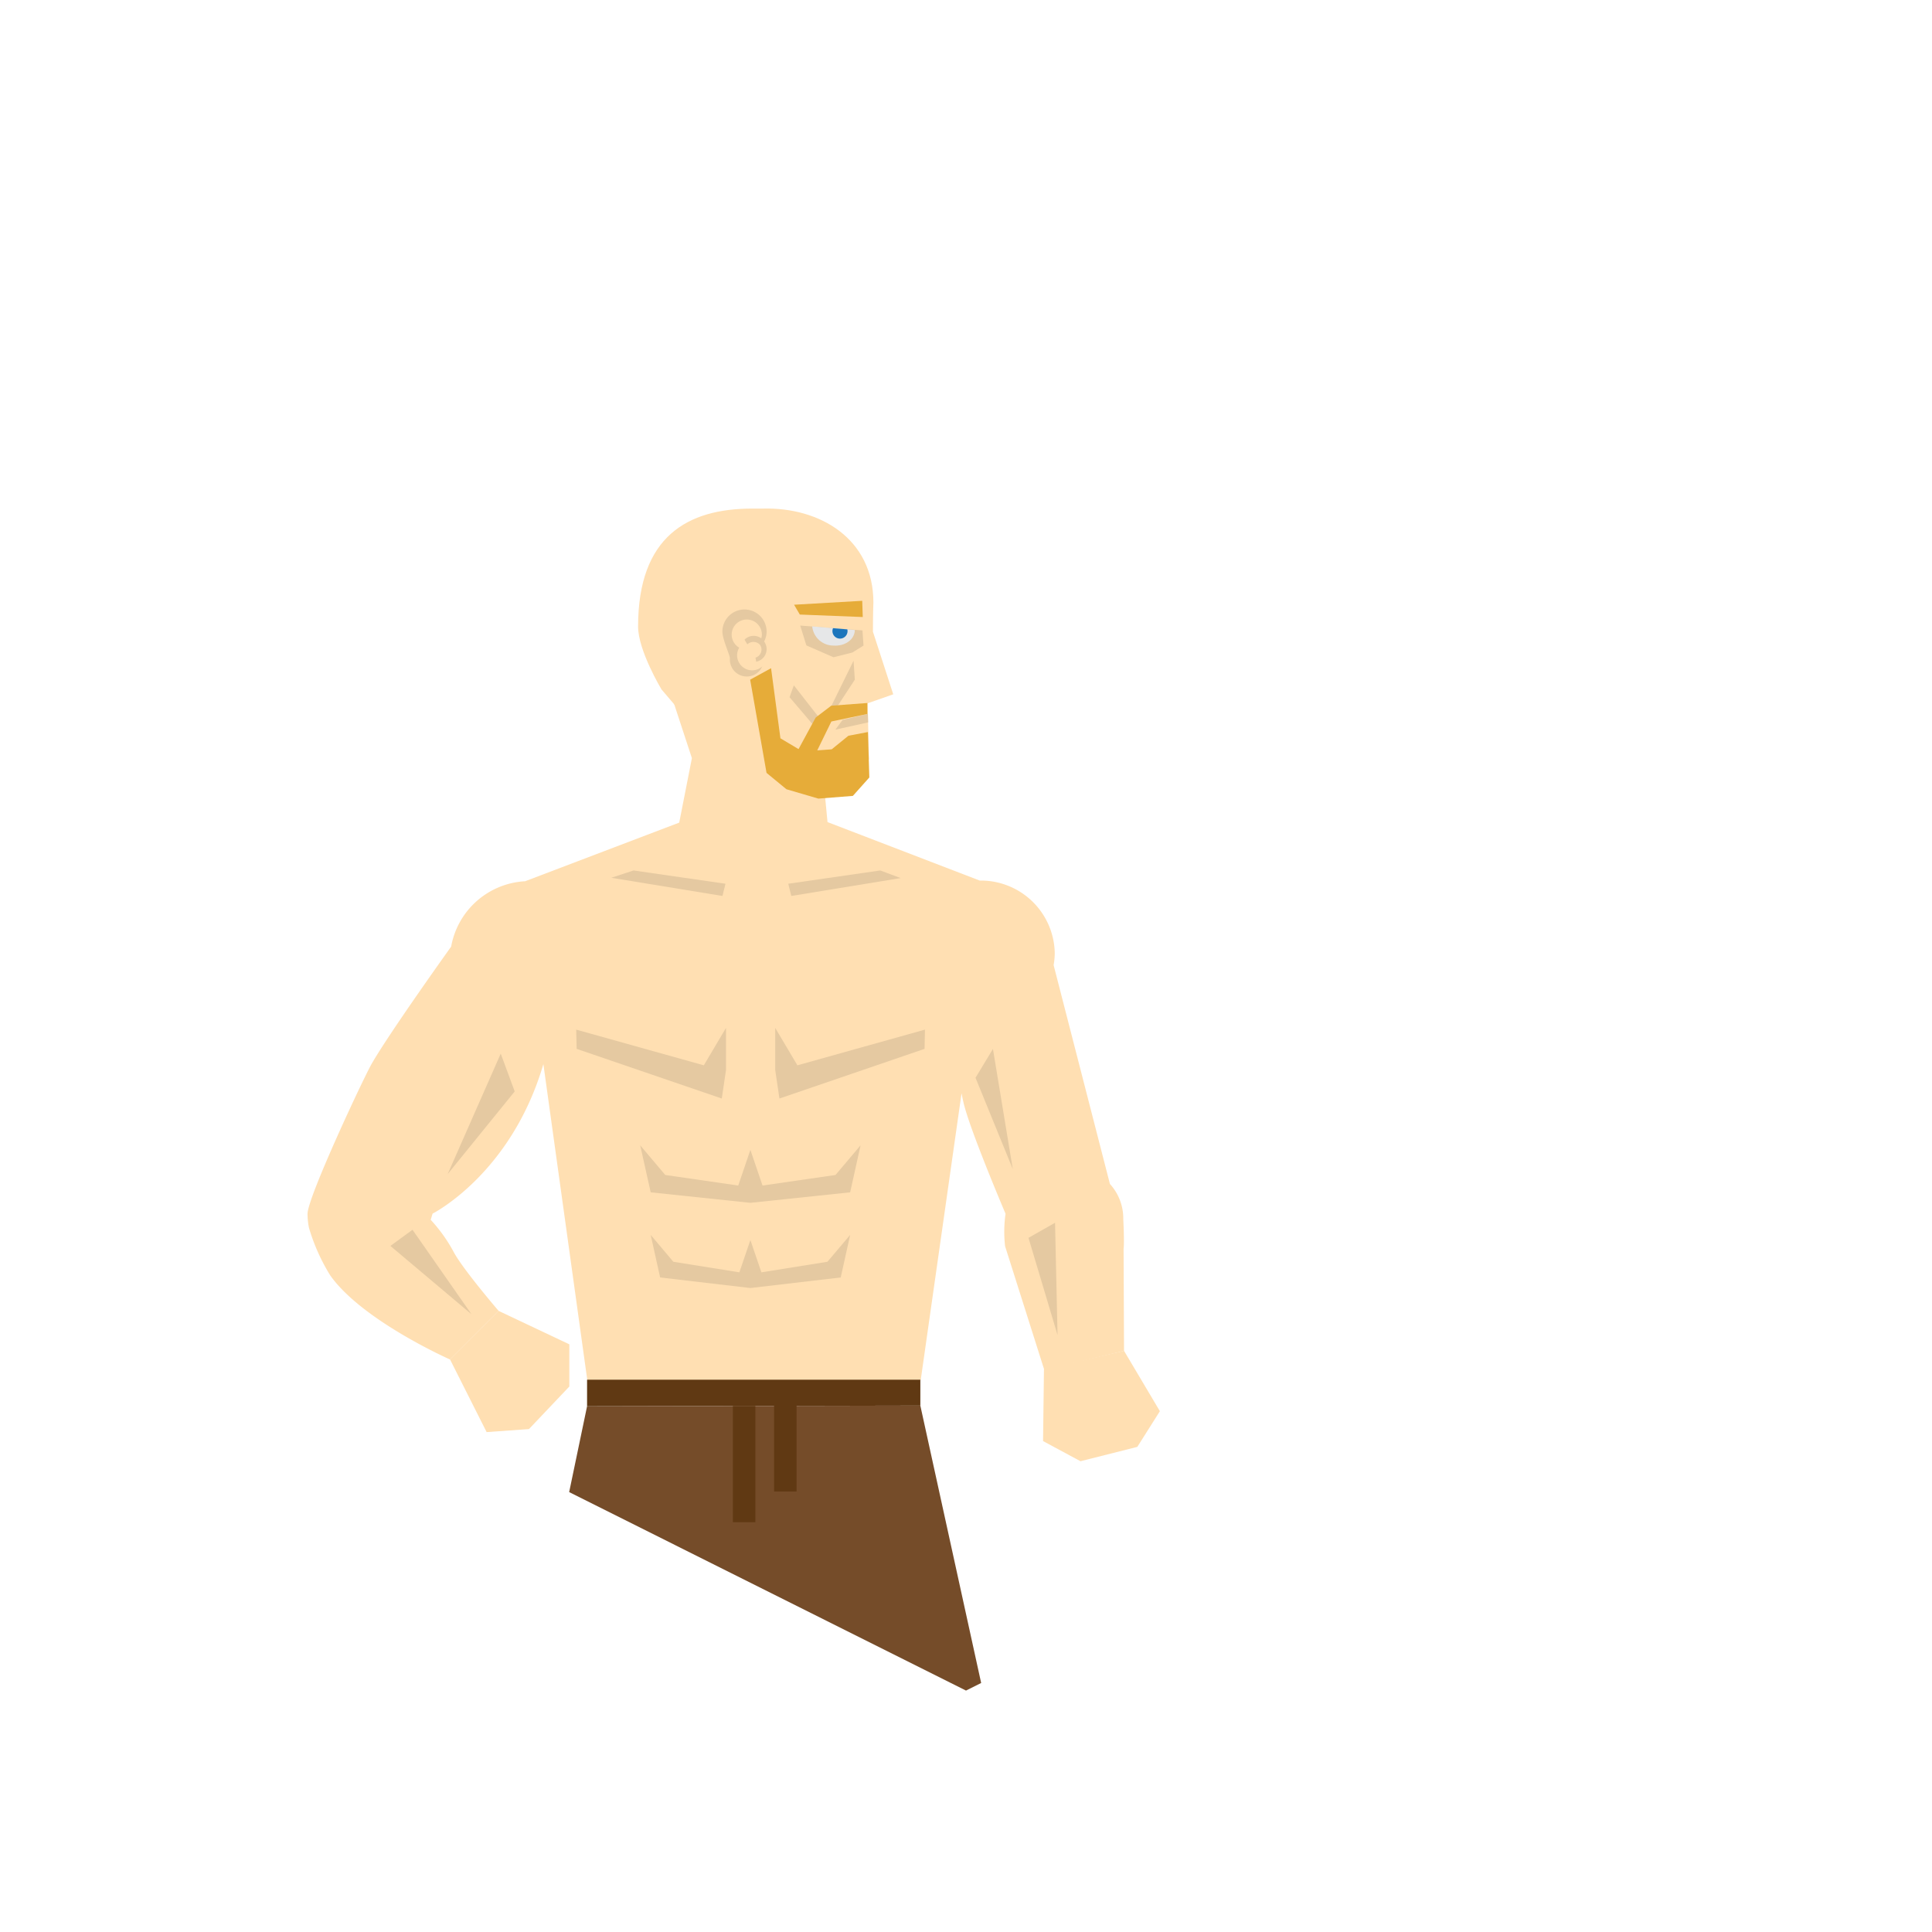 <svg viewBox="0 0 256 256" xmlns="http://www.w3.org/2000/svg" xmlns:xlink="http://www.w3.org/1999/xlink"><clipPath id="a"><path d="m-18.27 31.99v118.86l146.27 73.16 146.26-73.16v-118.86z"/></clipPath><clipPath id="b"><path d="m110.4 85.54c1.56.13 2.85-.8 2.87-2.06l-5.65-.48a2.82 2.82 0 0 0 2.78 2.54z"/></clipPath><g clip-path="url(#a)"><path d="m148.84 161.55a6.77 6.77 0 0 0 -1.77-4.67l-7.46-29a9.33 9.33 0 0 0 .15-1.6 9.79 9.79 0 0 0 -9.94-9.6l-20.17-7.75-1.22-12.74-19.83-5.12 3.08 9.39-1.68 8.54-20.42 7.77a10.53 10.53 0 0 0 -9.8 8.66s-8.08 11.28-10.51 15.49c-1 1.71-8.52 17.72-8.52 19.92a9.44 9.44 0 0 0 .19 1.85 25.72 25.72 0 0 0 2.82 6.31c4.24 6 15.87 11.14 15.87 11.14l6.44-6.44s-4.86-5.66-6-7.89a20.66 20.66 0 0 0 -3-4.18l.25-.82s10.41-5.24 14.68-19.81l5.82 41.87h44.18l5.41-38c.11.57.22 1.07.32 1.48.92 3.59 4.8 12.8 5.51 14.48a16.86 16.86 0 0 0 -.06 4.3l5.2 16.41 10.56-2.54-.06-13.53c.12-.84-.04-3.92-.04-3.92z" fill="#ffdfb2"/><path d="m121.95 186.25-44.16.09v-3.52h44.16z" fill="#603913"/><g fill="#e5c9a1"><path d="m105.66 141.16-2.94-4.96v5.58l.56 3.78 19.23-6.58.05-2.55z"/><path d="m93.26 141.16-16.91-4.73.06 2.55 19.23 6.58.56-3.78v-5.58z"/><path d="m110.71 155.69-9.67 1.4-1.61-4.73-1.61 4.73-9.67-1.4-3.32-3.93 1.39 6.23 13.21 1.39 13.22-1.39 1.38-6.23z"/><path d="m100.89 168.59-1.46-4.28-1.46 4.28-8.75-1.4-3-3.56 1.25 5.64 11.96 1.4 11.97-1.4 1.25-5.64-3.01 3.56z"/><path d="m59.32 155.57 7.03-15.96 1.85 5.01z"/><path d="m134.2 154.91-2.63-15.92-2.31 3.82z"/><path d="m54.66 162.95-2.93 2.14 10.75 9.06z"/><path d="m139.8 162.02-3.52 2 3.85 12.88z"/></g><path d="m121.95 186.25-44.16.09-9.04 43.33h8.04.18 17.42 10.08 18.14.27 8.59z" fill="#754c29"/><path d="m97.11 186.3h2.98v15.4h-2.98z" fill="#603913"/><path d="m102.57 183.7h2.98v13.93h-2.98z" fill="#603913"/><path d="m96.13 117.1-12.18-1.76-2.95.97 14.73 2.41z" fill="#e5c9a1"/><path d="m104.45 117.1 12.19-1.76 2.7 1.01-14.49 2.37z" fill="#e5c9a1"/><path d="m153.69 186.99-2.99 4.73-7.53 1.9-4.96-2.67.12-9.51 10.61-2.45z" fill="#ffdfb2"/><path d="m75.44 178.13v5.59l-5.35 5.64-5.61.4-4.85-9.63 6.44-6.43z" fill="#ffdfb2"/><path d="m118.36 92-2.69-8.29s0-2.66.06-3.87c0-8.48-7.12-12.64-14.6-12.45-.7 0-.74 0-1.45 0-8.58 0-15.13 3.69-15.13 15.64 0 3.17 3.1 8.32 3.1 8.32l6.82 8 14 4.35 6.68-3.07-.19-7.44z" fill="#ffdfb2"/><path d="m114.28 83.53-8.25-.64.82 2.63 3.59 1.57 2.51-.63 1.47-.92z" fill="#e5c9a1"/><path d="m110.3 94.59-.15-1.03 2.95-6.01.17 2.51z" fill="#e5c9a1"/><path d="m108.58 97.03-3.96-4.65.57-1.57 3.38 4.33z" fill="#e5c9a1"/><g clip-path="url(#b)"><path d="m113.27 83.48c0 1.26-1.31 2.19-2.87 2.06a2.82 2.82 0 0 1 -2.78-2.54" fill="#e6e7e8"/><path d="m111.31 82.62a1 1 0 0 0 -1 1.12 1 1 0 1 0 1-1.12z" fill="#1c75bc"/></g><path d="m101.58 83.69a2.93 2.93 0 0 0 -5.86 0c0 1 1 3.14 1 3.53a2.24 2.24 0 0 0 4.28 1.09 2 2 0 0 1 -1.43.51 2 2 0 0 1 -1.9-2.09 2 2 0 0 1 .28-.91 2 2 0 1 1 3-1.65 1.75 1.75 0 0 1 -.08.41 1.71 1.71 0 0 0 -2.22.18l.38.62a1.17 1.17 0 0 1 1.67.06 1.11 1.11 0 0 1 -.6 1.7 3.38 3.38 0 0 1 .09.54 1.7 1.7 0 0 0 1.06-2.68 2.85 2.85 0 0 0 .33-1.31z" fill="#e5c9a1"/><path d="m115.03 95.72-4.34.96.96-1.29 3.35-.8z" fill="#e5c9a1"/><path d="m115 97-2.58.49-2.22 1.8-1.91.14 1.87-3.83 4.77-1v-1.45l-4.79.36-2.06 1.57-2.27 4.18-2.4-1.43-1.24-9.29-2.77 1.52 2.17 12.35 2.64 2.17 4.23 1.24 4.57-.36 2.18-2.44z" fill="#e6ac39"/><path d="m105.22 80.13.76 1.3 8.34.33-.07-2.15z" fill="#e6ac39"/></g></svg>